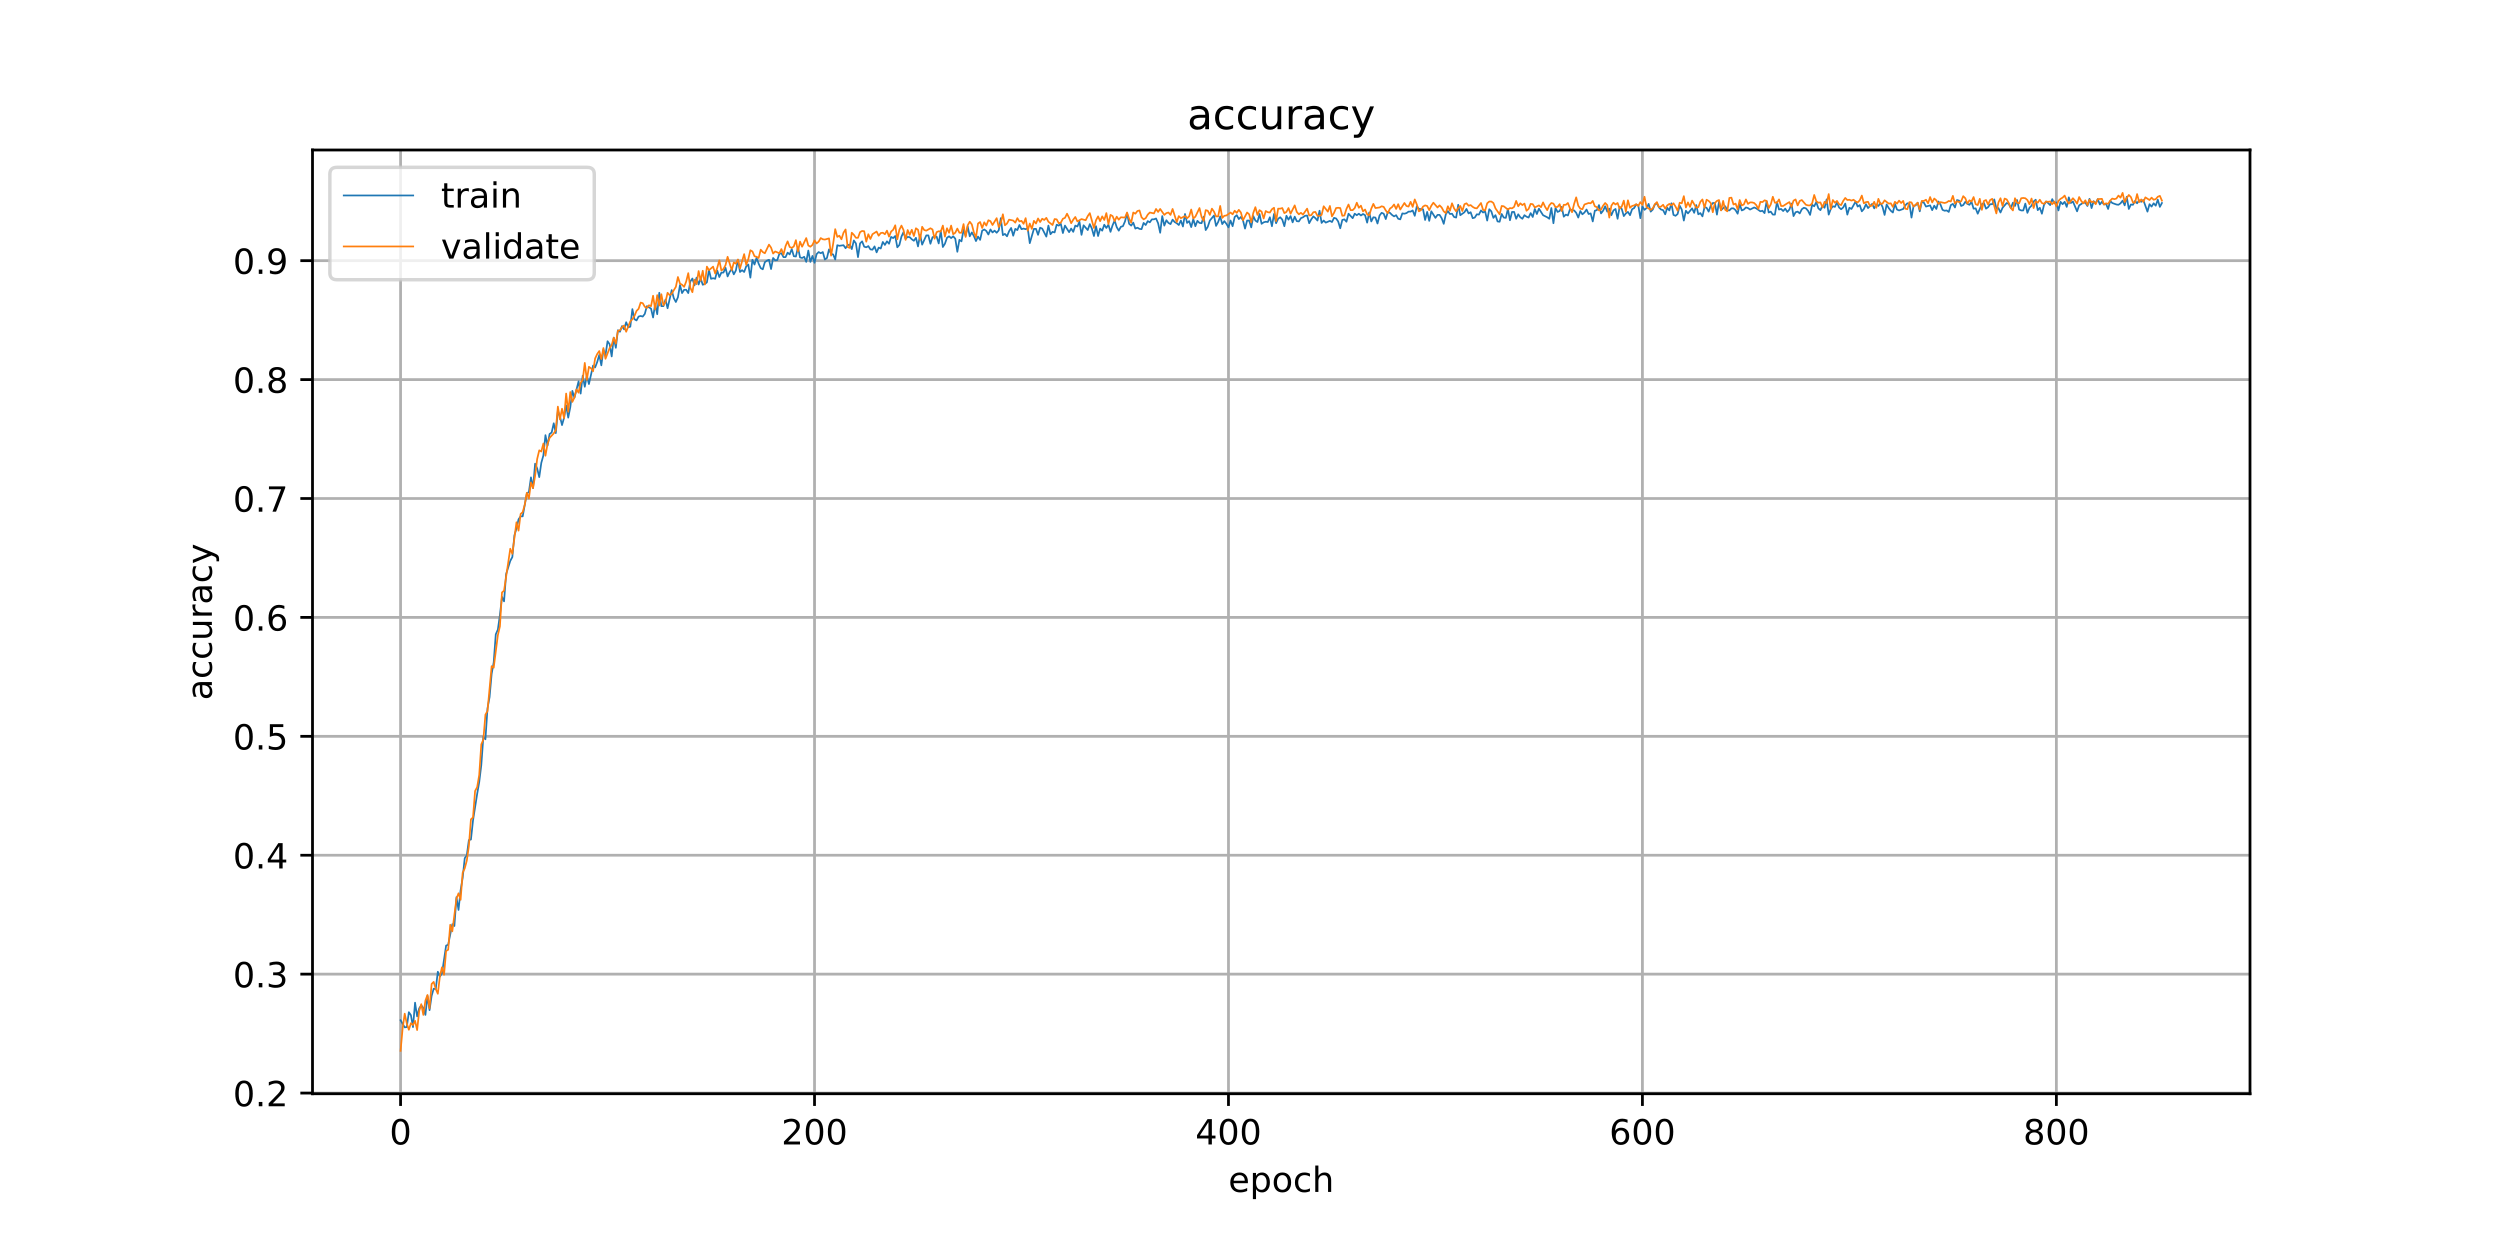 <?xml version="1.0" encoding="utf-8" standalone="no"?>
<!DOCTYPE svg PUBLIC "-//W3C//DTD SVG 1.1//EN"
  "http://www.w3.org/Graphics/SVG/1.1/DTD/svg11.dtd">
<!-- Created with matplotlib (https://matplotlib.org/) -->
<svg height="360pt" version="1.1" viewBox="0 0 720 360" width="720pt" xmlns="http://www.w3.org/2000/svg" xmlns:xlink="http://www.w3.org/1999/xlink">
 <defs>
  <style type="text/css">
*{stroke-linecap:butt;stroke-linejoin:round;}
  </style>
 </defs>
 <g id="figure_1">
  <g id="patch_1">
   <path d="M 0 360 
L 720 360 
L 720 0 
L 0 0 
z
" style="fill:#ffffff;"/>
  </g>
  <g id="axes_1">
   <g id="patch_2">
    <path d="M 90 315 
L 648 315 
L 648 43.2 
L 90 43.2 
z
" style="fill:#ffffff;"/>
   </g>
   <g id="matplotlib.axis_1">
    <g id="xtick_1">
     <g id="line2d_1">
      <path clip-path="url(#p6f09dc4eda)" d="M 115.364 315 
L 115.364 43.2 
" style="fill:none;stroke:#b0b0b0;stroke-linecap:square;stroke-width:0.8;"/>
     </g>
     <g id="line2d_2">
      <defs>
       <path d="M 0 0 
L 0 3.5 
" id="m62b776a622" style="stroke:#000000;stroke-width:0.8;"/>
      </defs>
      <g>
       <use style="stroke:#000000;stroke-width:0.8;" x="115.364" xlink:href="#m62b776a622" y="315"/>
      </g>
     </g>
     <g id="text_1">
      <!-- 0 -->
      <defs>
       <path d="M 31.781 66.406 
Q 24.172 66.406 20.328 58.906 
Q 16.5 51.422 16.5 36.375 
Q 16.5 21.391 20.328 13.891 
Q 24.172 6.391 31.781 6.391 
Q 39.453 6.391 43.281 13.891 
Q 47.125 21.391 47.125 36.375 
Q 47.125 51.422 43.281 58.906 
Q 39.453 66.406 31.781 66.406 
z
M 31.781 74.219 
Q 44.047 74.219 50.516 64.516 
Q 56.984 54.828 56.984 36.375 
Q 56.984 17.969 50.516 8.266 
Q 44.047 -1.422 31.781 -1.422 
Q 19.531 -1.422 13.062 8.266 
Q 6.594 17.969 6.594 36.375 
Q 6.594 54.828 13.062 64.516 
Q 19.531 74.219 31.781 74.219 
z
" id="DejaVuSans-48"/>
      </defs>
      <g transform="translate(112.182 329.598)scale(0.1 -0.1)">
       <use xlink:href="#DejaVuSans-48"/>
      </g>
     </g>
    </g>
    <g id="xtick_2">
     <g id="line2d_3">
      <path clip-path="url(#p6f09dc4eda)" d="M 234.582 315 
L 234.582 43.2 
" style="fill:none;stroke:#b0b0b0;stroke-linecap:square;stroke-width:0.8;"/>
     </g>
     <g id="line2d_4">
      <g>
       <use style="stroke:#000000;stroke-width:0.8;" x="234.582" xlink:href="#m62b776a622" y="315"/>
      </g>
     </g>
     <g id="text_2">
      <!-- 200 -->
      <defs>
       <path d="M 19.188 8.297 
L 53.609 8.297 
L 53.609 0 
L 7.328 0 
L 7.328 8.297 
Q 12.938 14.109 22.625 23.891 
Q 32.328 33.688 34.812 36.531 
Q 39.547 41.844 41.422 45.531 
Q 43.312 49.219 43.312 52.781 
Q 43.312 58.594 39.234 62.25 
Q 35.156 65.922 28.609 65.922 
Q 23.969 65.922 18.812 64.312 
Q 13.672 62.703 7.812 59.422 
L 7.812 69.391 
Q 13.766 71.781 18.938 73 
Q 24.125 74.219 28.422 74.219 
Q 39.75 74.219 46.484 68.547 
Q 53.219 62.891 53.219 53.422 
Q 53.219 48.922 51.531 44.891 
Q 49.859 40.875 45.406 35.406 
Q 44.188 33.984 37.641 27.219 
Q 31.109 20.453 19.188 8.297 
z
" id="DejaVuSans-50"/>
      </defs>
      <g transform="translate(225.038 329.598)scale(0.1 -0.1)">
       <use xlink:href="#DejaVuSans-50"/>
       <use x="63.623" xlink:href="#DejaVuSans-48"/>
       <use x="127.246" xlink:href="#DejaVuSans-48"/>
      </g>
     </g>
    </g>
    <g id="xtick_3">
     <g id="line2d_5">
      <path clip-path="url(#p6f09dc4eda)" d="M 353.8 315 
L 353.8 43.2 
" style="fill:none;stroke:#b0b0b0;stroke-linecap:square;stroke-width:0.8;"/>
     </g>
     <g id="line2d_6">
      <g>
       <use style="stroke:#000000;stroke-width:0.8;" x="353.8" xlink:href="#m62b776a622" y="315"/>
      </g>
     </g>
     <g id="text_3">
      <!-- 400 -->
      <defs>
       <path d="M 37.797 64.312 
L 12.891 25.391 
L 37.797 25.391 
z
M 35.203 72.906 
L 47.609 72.906 
L 47.609 25.391 
L 58.016 25.391 
L 58.016 17.188 
L 47.609 17.188 
L 47.609 0 
L 37.797 0 
L 37.797 17.188 
L 4.891 17.188 
L 4.891 26.703 
z
" id="DejaVuSans-52"/>
      </defs>
      <g transform="translate(344.256 329.598)scale(0.1 -0.1)">
       <use xlink:href="#DejaVuSans-52"/>
       <use x="63.623" xlink:href="#DejaVuSans-48"/>
       <use x="127.246" xlink:href="#DejaVuSans-48"/>
      </g>
     </g>
    </g>
    <g id="xtick_4">
     <g id="line2d_7">
      <path clip-path="url(#p6f09dc4eda)" d="M 473.018 315 
L 473.018 43.2 
" style="fill:none;stroke:#b0b0b0;stroke-linecap:square;stroke-width:0.8;"/>
     </g>
     <g id="line2d_8">
      <g>
       <use style="stroke:#000000;stroke-width:0.8;" x="473.018" xlink:href="#m62b776a622" y="315"/>
      </g>
     </g>
     <g id="text_4">
      <!-- 600 -->
      <defs>
       <path d="M 33.016 40.375 
Q 26.375 40.375 22.484 35.828 
Q 18.609 31.297 18.609 23.391 
Q 18.609 15.531 22.484 10.953 
Q 26.375 6.391 33.016 6.391 
Q 39.656 6.391 43.531 10.953 
Q 47.406 15.531 47.406 23.391 
Q 47.406 31.297 43.531 35.828 
Q 39.656 40.375 33.016 40.375 
z
M 52.594 71.297 
L 52.594 62.312 
Q 48.875 64.062 45.094 64.984 
Q 41.312 65.922 37.594 65.922 
Q 27.828 65.922 22.672 59.328 
Q 17.531 52.734 16.797 39.406 
Q 19.672 43.656 24.016 45.922 
Q 28.375 48.188 33.594 48.188 
Q 44.578 48.188 50.953 41.516 
Q 57.328 34.859 57.328 23.391 
Q 57.328 12.156 50.688 5.359 
Q 44.047 -1.422 33.016 -1.422 
Q 20.359 -1.422 13.672 8.266 
Q 6.984 17.969 6.984 36.375 
Q 6.984 53.656 15.188 63.938 
Q 23.391 74.219 37.203 74.219 
Q 40.922 74.219 44.703 73.484 
Q 48.484 72.75 52.594 71.297 
z
" id="DejaVuSans-54"/>
      </defs>
      <g transform="translate(463.474 329.598)scale(0.1 -0.1)">
       <use xlink:href="#DejaVuSans-54"/>
       <use x="63.623" xlink:href="#DejaVuSans-48"/>
       <use x="127.246" xlink:href="#DejaVuSans-48"/>
      </g>
     </g>
    </g>
    <g id="xtick_5">
     <g id="line2d_9">
      <path clip-path="url(#p6f09dc4eda)" d="M 592.236 315 
L 592.236 43.2 
" style="fill:none;stroke:#b0b0b0;stroke-linecap:square;stroke-width:0.8;"/>
     </g>
     <g id="line2d_10">
      <g>
       <use style="stroke:#000000;stroke-width:0.8;" x="592.236" xlink:href="#m62b776a622" y="315"/>
      </g>
     </g>
     <g id="text_5">
      <!-- 800 -->
      <defs>
       <path d="M 31.781 34.625 
Q 24.75 34.625 20.719 30.859 
Q 16.703 27.094 16.703 20.516 
Q 16.703 13.922 20.719 10.156 
Q 24.75 6.391 31.781 6.391 
Q 38.812 6.391 42.859 10.172 
Q 46.922 13.969 46.922 20.516 
Q 46.922 27.094 42.891 30.859 
Q 38.875 34.625 31.781 34.625 
z
M 21.922 38.812 
Q 15.578 40.375 12.031 44.719 
Q 8.5 49.078 8.5 55.328 
Q 8.5 64.062 14.719 69.141 
Q 20.953 74.219 31.781 74.219 
Q 42.672 74.219 48.875 69.141 
Q 55.078 64.062 55.078 55.328 
Q 55.078 49.078 51.531 44.719 
Q 48 40.375 41.703 38.812 
Q 48.828 37.156 52.797 32.312 
Q 56.781 27.484 56.781 20.516 
Q 56.781 9.906 50.312 4.234 
Q 43.844 -1.422 31.781 -1.422 
Q 19.734 -1.422 13.25 4.234 
Q 6.781 9.906 6.781 20.516 
Q 6.781 27.484 10.781 32.312 
Q 14.797 37.156 21.922 38.812 
z
M 18.312 54.391 
Q 18.312 48.734 21.844 45.562 
Q 25.391 42.391 31.781 42.391 
Q 38.141 42.391 41.719 45.562 
Q 45.312 48.734 45.312 54.391 
Q 45.312 60.062 41.719 63.234 
Q 38.141 66.406 31.781 66.406 
Q 25.391 66.406 21.844 63.234 
Q 18.312 60.062 18.312 54.391 
z
" id="DejaVuSans-56"/>
      </defs>
      <g transform="translate(582.692 329.598)scale(0.1 -0.1)">
       <use xlink:href="#DejaVuSans-56"/>
       <use x="63.623" xlink:href="#DejaVuSans-48"/>
       <use x="127.246" xlink:href="#DejaVuSans-48"/>
      </g>
     </g>
    </g>
    <g id="text_6">
     <!-- epoch -->
     <defs>
      <path d="M 56.203 29.594 
L 56.203 25.203 
L 14.891 25.203 
Q 15.484 15.922 20.484 11.062 
Q 25.484 6.203 34.422 6.203 
Q 39.594 6.203 44.453 7.469 
Q 49.312 8.734 54.109 11.281 
L 54.109 2.781 
Q 49.266 0.734 44.188 -0.344 
Q 39.109 -1.422 33.891 -1.422 
Q 20.797 -1.422 13.156 6.188 
Q 5.516 13.812 5.516 26.812 
Q 5.516 40.234 12.766 48.109 
Q 20.016 56 32.328 56 
Q 43.359 56 49.781 48.891 
Q 56.203 41.797 56.203 29.594 
z
M 47.219 32.234 
Q 47.125 39.594 43.094 43.984 
Q 39.062 48.391 32.422 48.391 
Q 24.906 48.391 20.391 44.141 
Q 15.875 39.891 15.188 32.172 
z
" id="DejaVuSans-101"/>
      <path d="M 18.109 8.203 
L 18.109 -20.797 
L 9.078 -20.797 
L 9.078 54.688 
L 18.109 54.688 
L 18.109 46.391 
Q 20.953 51.266 25.266 53.625 
Q 29.594 56 35.594 56 
Q 45.562 56 51.781 48.094 
Q 58.016 40.188 58.016 27.297 
Q 58.016 14.406 51.781 6.484 
Q 45.562 -1.422 35.594 -1.422 
Q 29.594 -1.422 25.266 0.953 
Q 20.953 3.328 18.109 8.203 
z
M 48.688 27.297 
Q 48.688 37.203 44.609 42.844 
Q 40.531 48.484 33.406 48.484 
Q 26.266 48.484 22.188 42.844 
Q 18.109 37.203 18.109 27.297 
Q 18.109 17.391 22.188 11.75 
Q 26.266 6.109 33.406 6.109 
Q 40.531 6.109 44.609 11.75 
Q 48.688 17.391 48.688 27.297 
z
" id="DejaVuSans-112"/>
      <path d="M 30.609 48.391 
Q 23.391 48.391 19.188 42.75 
Q 14.984 37.109 14.984 27.297 
Q 14.984 17.484 19.156 11.844 
Q 23.344 6.203 30.609 6.203 
Q 37.797 6.203 41.984 11.859 
Q 46.188 17.531 46.188 27.297 
Q 46.188 37.016 41.984 42.703 
Q 37.797 48.391 30.609 48.391 
z
M 30.609 56 
Q 42.328 56 49.016 48.375 
Q 55.719 40.766 55.719 27.297 
Q 55.719 13.875 49.016 6.219 
Q 42.328 -1.422 30.609 -1.422 
Q 18.844 -1.422 12.172 6.219 
Q 5.516 13.875 5.516 27.297 
Q 5.516 40.766 12.172 48.375 
Q 18.844 56 30.609 56 
z
" id="DejaVuSans-111"/>
      <path d="M 48.781 52.594 
L 48.781 44.188 
Q 44.969 46.297 41.141 47.344 
Q 37.312 48.391 33.406 48.391 
Q 24.656 48.391 19.812 42.844 
Q 14.984 37.312 14.984 27.297 
Q 14.984 17.281 19.812 11.734 
Q 24.656 6.203 33.406 6.203 
Q 37.312 6.203 41.141 7.25 
Q 44.969 8.297 48.781 10.406 
L 48.781 2.094 
Q 45.016 0.344 40.984 -0.531 
Q 36.969 -1.422 32.422 -1.422 
Q 20.062 -1.422 12.781 6.344 
Q 5.516 14.109 5.516 27.297 
Q 5.516 40.672 12.859 48.328 
Q 20.219 56 33.016 56 
Q 37.156 56 41.109 55.141 
Q 45.062 54.297 48.781 52.594 
z
" id="DejaVuSans-99"/>
      <path d="M 54.891 33.016 
L 54.891 0 
L 45.906 0 
L 45.906 32.719 
Q 45.906 40.484 42.875 44.328 
Q 39.844 48.188 33.797 48.188 
Q 26.516 48.188 22.312 43.547 
Q 18.109 38.922 18.109 30.906 
L 18.109 0 
L 9.078 0 
L 9.078 75.984 
L 18.109 75.984 
L 18.109 46.188 
Q 21.344 51.125 25.703 53.562 
Q 30.078 56 35.797 56 
Q 45.219 56 50.047 50.172 
Q 54.891 44.344 54.891 33.016 
z
" id="DejaVuSans-104"/>
     </defs>
     <g transform="translate(353.772 343.277)scale(0.1 -0.1)">
      <use xlink:href="#DejaVuSans-101"/>
      <use x="61.523" xlink:href="#DejaVuSans-112"/>
      <use x="125" xlink:href="#DejaVuSans-111"/>
      <use x="186.182" xlink:href="#DejaVuSans-99"/>
      <use x="241.162" xlink:href="#DejaVuSans-104"/>
     </g>
    </g>
   </g>
   <g id="matplotlib.axis_2">
    <g id="ytick_1">
     <g id="line2d_11">
      <path clip-path="url(#p6f09dc4eda)" d="M 90 314.803 
L 648 314.803 
" style="fill:none;stroke:#b0b0b0;stroke-linecap:square;stroke-width:0.8;"/>
     </g>
     <g id="line2d_12">
      <defs>
       <path d="M 0 0 
L -3.5 0 
" id="m7dd19c4227" style="stroke:#000000;stroke-width:0.8;"/>
      </defs>
      <g>
       <use style="stroke:#000000;stroke-width:0.8;" x="90" xlink:href="#m7dd19c4227" y="314.803"/>
      </g>
     </g>
     <g id="text_7">
      <!-- 0.2 -->
      <defs>
       <path d="M 10.688 12.406 
L 21 12.406 
L 21 0 
L 10.688 0 
z
" id="DejaVuSans-46"/>
      </defs>
      <g transform="translate(67.097 318.602)scale(0.1 -0.1)">
       <use xlink:href="#DejaVuSans-48"/>
       <use x="63.623" xlink:href="#DejaVuSans-46"/>
       <use x="95.41" xlink:href="#DejaVuSans-50"/>
      </g>
     </g>
    </g>
    <g id="ytick_2">
     <g id="line2d_13">
      <path clip-path="url(#p6f09dc4eda)" d="M 90 280.556 
L 648 280.556 
" style="fill:none;stroke:#b0b0b0;stroke-linecap:square;stroke-width:0.8;"/>
     </g>
     <g id="line2d_14">
      <g>
       <use style="stroke:#000000;stroke-width:0.8;" x="90" xlink:href="#m7dd19c4227" y="280.556"/>
      </g>
     </g>
     <g id="text_8">
      <!-- 0.3 -->
      <defs>
       <path d="M 40.578 39.312 
Q 47.656 37.797 51.625 33 
Q 55.609 28.219 55.609 21.188 
Q 55.609 10.406 48.188 4.484 
Q 40.766 -1.422 27.094 -1.422 
Q 22.516 -1.422 17.656 -0.516 
Q 12.797 0.391 7.625 2.203 
L 7.625 11.719 
Q 11.719 9.328 16.594 8.109 
Q 21.484 6.891 26.812 6.891 
Q 36.078 6.891 40.938 10.547 
Q 45.797 14.203 45.797 21.188 
Q 45.797 27.641 41.281 31.266 
Q 36.766 34.906 28.719 34.906 
L 20.219 34.906 
L 20.219 43.016 
L 29.109 43.016 
Q 36.375 43.016 40.234 45.922 
Q 44.094 48.828 44.094 54.297 
Q 44.094 59.906 40.109 62.906 
Q 36.141 65.922 28.719 65.922 
Q 24.656 65.922 20.016 65.031 
Q 15.375 64.156 9.812 62.312 
L 9.812 71.094 
Q 15.438 72.656 20.344 73.438 
Q 25.25 74.219 29.594 74.219 
Q 40.828 74.219 47.359 69.109 
Q 53.906 64.016 53.906 55.328 
Q 53.906 49.266 50.438 45.094 
Q 46.969 40.922 40.578 39.312 
z
" id="DejaVuSans-51"/>
      </defs>
      <g transform="translate(67.097 284.355)scale(0.1 -0.1)">
       <use xlink:href="#DejaVuSans-48"/>
       <use x="63.623" xlink:href="#DejaVuSans-46"/>
       <use x="95.41" xlink:href="#DejaVuSans-51"/>
      </g>
     </g>
    </g>
    <g id="ytick_3">
     <g id="line2d_15">
      <path clip-path="url(#p6f09dc4eda)" d="M 90 246.309 
L 648 246.309 
" style="fill:none;stroke:#b0b0b0;stroke-linecap:square;stroke-width:0.8;"/>
     </g>
     <g id="line2d_16">
      <g>
       <use style="stroke:#000000;stroke-width:0.8;" x="90" xlink:href="#m7dd19c4227" y="246.309"/>
      </g>
     </g>
     <g id="text_9">
      <!-- 0.4 -->
      <g transform="translate(67.097 250.109)scale(0.1 -0.1)">
       <use xlink:href="#DejaVuSans-48"/>
       <use x="63.623" xlink:href="#DejaVuSans-46"/>
       <use x="95.41" xlink:href="#DejaVuSans-52"/>
      </g>
     </g>
    </g>
    <g id="ytick_4">
     <g id="line2d_17">
      <path clip-path="url(#p6f09dc4eda)" d="M 90 212.063 
L 648 212.063 
" style="fill:none;stroke:#b0b0b0;stroke-linecap:square;stroke-width:0.8;"/>
     </g>
     <g id="line2d_18">
      <g>
       <use style="stroke:#000000;stroke-width:0.8;" x="90" xlink:href="#m7dd19c4227" y="212.063"/>
      </g>
     </g>
     <g id="text_10">
      <!-- 0.5 -->
      <defs>
       <path d="M 10.797 72.906 
L 49.516 72.906 
L 49.516 64.594 
L 19.828 64.594 
L 19.828 46.734 
Q 21.969 47.469 24.109 47.828 
Q 26.266 48.188 28.422 48.188 
Q 40.625 48.188 47.75 41.5 
Q 54.891 34.812 54.891 23.391 
Q 54.891 11.625 47.562 5.094 
Q 40.234 -1.422 26.906 -1.422 
Q 22.312 -1.422 17.547 -0.641 
Q 12.797 0.141 7.719 1.703 
L 7.719 11.625 
Q 12.109 9.234 16.797 8.062 
Q 21.484 6.891 26.703 6.891 
Q 35.156 6.891 40.078 11.328 
Q 45.016 15.766 45.016 23.391 
Q 45.016 31 40.078 35.438 
Q 35.156 39.891 26.703 39.891 
Q 22.75 39.891 18.812 39.016 
Q 14.891 38.141 10.797 36.281 
z
" id="DejaVuSans-53"/>
      </defs>
      <g transform="translate(67.097 215.862)scale(0.1 -0.1)">
       <use xlink:href="#DejaVuSans-48"/>
       <use x="63.623" xlink:href="#DejaVuSans-46"/>
       <use x="95.41" xlink:href="#DejaVuSans-53"/>
      </g>
     </g>
    </g>
    <g id="ytick_5">
     <g id="line2d_19">
      <path clip-path="url(#p6f09dc4eda)" d="M 90 177.816 
L 648 177.816 
" style="fill:none;stroke:#b0b0b0;stroke-linecap:square;stroke-width:0.8;"/>
     </g>
     <g id="line2d_20">
      <g>
       <use style="stroke:#000000;stroke-width:0.8;" x="90" xlink:href="#m7dd19c4227" y="177.816"/>
      </g>
     </g>
     <g id="text_11">
      <!-- 0.6 -->
      <g transform="translate(67.097 181.615)scale(0.1 -0.1)">
       <use xlink:href="#DejaVuSans-48"/>
       <use x="63.623" xlink:href="#DejaVuSans-46"/>
       <use x="95.41" xlink:href="#DejaVuSans-54"/>
      </g>
     </g>
    </g>
    <g id="ytick_6">
     <g id="line2d_21">
      <path clip-path="url(#p6f09dc4eda)" d="M 90 143.569 
L 648 143.569 
" style="fill:none;stroke:#b0b0b0;stroke-linecap:square;stroke-width:0.8;"/>
     </g>
     <g id="line2d_22">
      <g>
       <use style="stroke:#000000;stroke-width:0.8;" x="90" xlink:href="#m7dd19c4227" y="143.569"/>
      </g>
     </g>
     <g id="text_12">
      <!-- 0.7 -->
      <defs>
       <path d="M 8.203 72.906 
L 55.078 72.906 
L 55.078 68.703 
L 28.609 0 
L 18.312 0 
L 43.219 64.594 
L 8.203 64.594 
z
" id="DejaVuSans-55"/>
      </defs>
      <g transform="translate(67.097 147.368)scale(0.1 -0.1)">
       <use xlink:href="#DejaVuSans-48"/>
       <use x="63.623" xlink:href="#DejaVuSans-46"/>
       <use x="95.41" xlink:href="#DejaVuSans-55"/>
      </g>
     </g>
    </g>
    <g id="ytick_7">
     <g id="line2d_23">
      <path clip-path="url(#p6f09dc4eda)" d="M 90 109.322 
L 648 109.322 
" style="fill:none;stroke:#b0b0b0;stroke-linecap:square;stroke-width:0.8;"/>
     </g>
     <g id="line2d_24">
      <g>
       <use style="stroke:#000000;stroke-width:0.8;" x="90" xlink:href="#m7dd19c4227" y="109.322"/>
      </g>
     </g>
     <g id="text_13">
      <!-- 0.8 -->
      <g transform="translate(67.097 113.121)scale(0.1 -0.1)">
       <use xlink:href="#DejaVuSans-48"/>
       <use x="63.623" xlink:href="#DejaVuSans-46"/>
       <use x="95.41" xlink:href="#DejaVuSans-56"/>
      </g>
     </g>
    </g>
    <g id="ytick_8">
     <g id="line2d_25">
      <path clip-path="url(#p6f09dc4eda)" d="M 90 75.075 
L 648 75.075 
" style="fill:none;stroke:#b0b0b0;stroke-linecap:square;stroke-width:0.8;"/>
     </g>
     <g id="line2d_26">
      <g>
       <use style="stroke:#000000;stroke-width:0.8;" x="90" xlink:href="#m7dd19c4227" y="75.075"/>
      </g>
     </g>
     <g id="text_14">
      <!-- 0.9 -->
      <defs>
       <path d="M 10.984 1.516 
L 10.984 10.5 
Q 14.703 8.734 18.5 7.812 
Q 22.312 6.891 25.984 6.891 
Q 35.75 6.891 40.891 13.453 
Q 46.047 20.016 46.781 33.406 
Q 43.953 29.203 39.594 26.953 
Q 35.25 24.703 29.984 24.703 
Q 19.047 24.703 12.672 31.312 
Q 6.297 37.938 6.297 49.422 
Q 6.297 60.641 12.938 67.422 
Q 19.578 74.219 30.609 74.219 
Q 43.266 74.219 49.922 64.516 
Q 56.594 54.828 56.594 36.375 
Q 56.594 19.141 48.406 8.859 
Q 40.234 -1.422 26.422 -1.422 
Q 22.703 -1.422 18.891 -0.688 
Q 15.094 0.047 10.984 1.516 
z
M 30.609 32.422 
Q 37.25 32.422 41.125 36.953 
Q 45.016 41.5 45.016 49.422 
Q 45.016 57.281 41.125 61.844 
Q 37.25 66.406 30.609 66.406 
Q 23.969 66.406 20.094 61.844 
Q 16.219 57.281 16.219 49.422 
Q 16.219 41.5 20.094 36.953 
Q 23.969 32.422 30.609 32.422 
z
" id="DejaVuSans-57"/>
      </defs>
      <g transform="translate(67.097 78.874)scale(0.1 -0.1)">
       <use xlink:href="#DejaVuSans-48"/>
       <use x="63.623" xlink:href="#DejaVuSans-46"/>
       <use x="95.41" xlink:href="#DejaVuSans-57"/>
      </g>
     </g>
    </g>
    <g id="text_15">
     <!-- accuracy -->
     <defs>
      <path d="M 34.281 27.484 
Q 23.391 27.484 19.188 25 
Q 14.984 22.516 14.984 16.5 
Q 14.984 11.719 18.141 8.906 
Q 21.297 6.109 26.703 6.109 
Q 34.188 6.109 38.703 11.406 
Q 43.219 16.703 43.219 25.484 
L 43.219 27.484 
z
M 52.203 31.203 
L 52.203 0 
L 43.219 0 
L 43.219 8.297 
Q 40.141 3.328 35.547 0.953 
Q 30.953 -1.422 24.312 -1.422 
Q 15.922 -1.422 10.953 3.297 
Q 6 8.016 6 15.922 
Q 6 25.141 12.172 29.828 
Q 18.359 34.516 30.609 34.516 
L 43.219 34.516 
L 43.219 35.406 
Q 43.219 41.609 39.141 45 
Q 35.062 48.391 27.688 48.391 
Q 23 48.391 18.547 47.266 
Q 14.109 46.141 10.016 43.891 
L 10.016 52.203 
Q 14.938 54.109 19.578 55.047 
Q 24.219 56 28.609 56 
Q 40.484 56 46.344 49.844 
Q 52.203 43.703 52.203 31.203 
z
" id="DejaVuSans-97"/>
      <path d="M 8.5 21.578 
L 8.5 54.688 
L 17.484 54.688 
L 17.484 21.922 
Q 17.484 14.156 20.5 10.266 
Q 23.531 6.391 29.594 6.391 
Q 36.859 6.391 41.078 11.031 
Q 45.312 15.672 45.312 23.688 
L 45.312 54.688 
L 54.297 54.688 
L 54.297 0 
L 45.312 0 
L 45.312 8.406 
Q 42.047 3.422 37.719 1 
Q 33.406 -1.422 27.688 -1.422 
Q 18.266 -1.422 13.375 4.438 
Q 8.5 10.297 8.5 21.578 
z
M 31.109 56 
z
" id="DejaVuSans-117"/>
      <path d="M 41.109 46.297 
Q 39.594 47.172 37.812 47.578 
Q 36.031 48 33.891 48 
Q 26.266 48 22.188 43.047 
Q 18.109 38.094 18.109 28.812 
L 18.109 0 
L 9.078 0 
L 9.078 54.688 
L 18.109 54.688 
L 18.109 46.188 
Q 20.953 51.172 25.484 53.578 
Q 30.031 56 36.531 56 
Q 37.453 56 38.578 55.875 
Q 39.703 55.766 41.062 55.516 
z
" id="DejaVuSans-114"/>
      <path d="M 32.172 -5.078 
Q 28.375 -14.844 24.75 -17.812 
Q 21.141 -20.797 15.094 -20.797 
L 7.906 -20.797 
L 7.906 -13.281 
L 13.188 -13.281 
Q 16.891 -13.281 18.938 -11.516 
Q 21 -9.766 23.484 -3.219 
L 25.094 0.875 
L 2.984 54.688 
L 12.5 54.688 
L 29.594 11.922 
L 46.688 54.688 
L 56.203 54.688 
z
" id="DejaVuSans-121"/>
     </defs>
     <g transform="translate(61.017 201.659)rotate(-90)scale(0.1 -0.1)">
      <use xlink:href="#DejaVuSans-97"/>
      <use x="61.279" xlink:href="#DejaVuSans-99"/>
      <use x="116.26" xlink:href="#DejaVuSans-99"/>
      <use x="171.24" xlink:href="#DejaVuSans-117"/>
      <use x="234.619" xlink:href="#DejaVuSans-114"/>
      <use x="275.732" xlink:href="#DejaVuSans-97"/>
      <use x="337.012" xlink:href="#DejaVuSans-99"/>
      <use x="391.992" xlink:href="#DejaVuSans-121"/>
     </g>
    </g>
   </g>
   <g id="line2d_27">
    <path clip-path="url(#p6f09dc4eda)" d="M 115.364 293.827 
L 116.556 295.882 
L 117.152 295.796 
L 117.748 291.515 
L 118.344 292.371 
L 118.94 295.796 
L 119.536 288.775 
L 120.132 292.714 
L 120.728 290.402 
L 121.325 289.546 
L 121.921 290.317 
L 122.517 292.286 
L 123.113 286.806 
L 123.709 290.916 
L 124.305 286.806 
L 124.901 284.751 
L 125.497 284.837 
L 126.093 279.871 
L 126.689 281.241 
L 127.285 280.385 
L 128.478 272.337 
L 129.074 272.08 
L 130.266 266.173 
L 130.862 266.686 
L 131.458 258.381 
L 132.054 262.063 
L 132.65 256.412 
L 133.246 252.816 
L 133.842 247.166 
L 134.439 246.309 
L 135.035 241.943 
L 135.631 241.772 
L 136.227 236.292 
L 137.419 228.672 
L 138.015 225.248 
L 138.611 220.367 
L 139.207 212.148 
L 139.803 212.919 
L 140.399 204.015 
L 140.996 200.761 
L 141.592 194.083 
L 142.188 190.744 
L 142.784 182.696 
L 143.38 181.326 
L 143.976 177.131 
L 144.572 171.908 
L 145.168 173.192 
L 145.764 165.316 
L 146.956 161.548 
L 147.553 160.435 
L 148.149 154.185 
L 148.745 152.216 
L 149.341 149.562 
L 149.937 148.706 
L 150.533 148.706 
L 151.725 142.113 
L 152.321 141.685 
L 152.917 137.49 
L 153.513 140.572 
L 154.109 133.552 
L 154.706 134.922 
L 155.302 137.404 
L 155.898 133.295 
L 156.494 131.154 
L 157.09 125.332 
L 157.686 128.329 
L 158.282 124.99 
L 158.878 124.562 
L 159.474 121.908 
L 160.07 124.733 
L 160.666 118.312 
L 161.263 119.939 
L 161.859 122.421 
L 162.455 120.281 
L 163.051 116.771 
L 163.647 120.281 
L 164.243 117.284 
L 164.839 112.576 
L 165.435 114.545 
L 166.627 109.836 
L 167.223 113.346 
L 167.82 108.209 
L 168.416 111.377 
L 169.012 108.209 
L 169.608 110.606 
L 170.8 105.298 
L 171.396 105.812 
L 171.992 104.271 
L 172.588 102.216 
L 173.184 105.212 
L 173.78 100.76 
L 174.377 102.301 
L 174.973 98.277 
L 175.569 99.134 
L 176.165 102.644 
L 176.761 97.25 
L 177.357 100.161 
L 177.953 95.11 
L 178.549 95.538 
L 179.145 93.911 
L 179.741 94.853 
L 180.337 92.798 
L 180.934 94.253 
L 181.53 94.082 
L 182.126 89.031 
L 182.722 91.942 
L 183.318 92.284 
L 183.914 91.171 
L 184.51 91 
L 185.106 91.171 
L 185.702 90.401 
L 186.298 88.175 
L 187.491 88.86 
L 188.087 91.428 
L 188.683 87.575 
L 189.279 90.486 
L 189.875 84.322 
L 190.471 88.175 
L 191.067 88.175 
L 191.663 86.291 
L 192.259 88.774 
L 193.451 83.551 
L 194.048 85.863 
L 194.644 86.976 
L 195.24 85.606 
L 195.836 82.096 
L 196.432 84.408 
L 197.028 83.466 
L 197.624 83.466 
L 198.22 84.408 
L 198.816 81.068 
L 199.412 80.212 
L 200.008 82.181 
L 200.605 79.955 
L 201.201 81.925 
L 201.797 80.212 
L 202.393 82.01 
L 202.989 81.753 
L 203.585 81.325 
L 204.181 77.729 
L 204.777 80.298 
L 205.373 80.127 
L 205.969 80.298 
L 206.565 77.901 
L 207.162 79.784 
L 207.758 78.5 
L 208.354 78.5 
L 208.95 77.13 
L 209.546 79.613 
L 210.142 78.329 
L 210.738 77.473 
L 211.334 79.014 
L 211.93 77.901 
L 212.526 74.818 
L 213.122 78.329 
L 213.719 77.815 
L 214.315 78.329 
L 214.911 76.702 
L 215.507 76.188 
L 216.103 79.955 
L 216.699 74.818 
L 217.295 76.188 
L 217.891 74.219 
L 218.487 75.931 
L 219.083 77.216 
L 219.679 77.558 
L 220.276 75.503 
L 220.872 75.075 
L 221.468 74.818 
L 222.064 77.473 
L 222.66 74.305 
L 223.256 74.99 
L 223.852 74.904 
L 224.448 73.106 
L 225.044 72.935 
L 225.64 74.048 
L 226.236 74.048 
L 226.832 72.764 
L 227.429 73.277 
L 228.025 71.736 
L 228.621 73.791 
L 229.217 73.877 
L 229.813 71.222 
L 230.409 74.133 
L 231.005 74.305 
L 231.601 73.962 
L 232.197 75.418 
L 232.793 72.164 
L 233.389 75.418 
L 233.986 73.705 
L 234.582 75.675 
L 235.178 73.192 
L 235.774 72.592 
L 236.37 72.935 
L 236.966 72.592 
L 237.562 74.733 
L 238.158 74.305 
L 238.754 71.822 
L 239.35 73.106 
L 239.946 73.277 
L 240.543 74.733 
L 241.139 70.623 
L 241.735 70.794 
L 242.927 70.623 
L 243.523 71.479 
L 244.119 70.623 
L 244.715 70.452 
L 245.311 71.736 
L 245.907 69.253 
L 246.503 70.109 
L 247.1 74.048 
L 247.696 70.109 
L 248.292 69.51 
L 248.888 71.051 
L 249.484 71.222 
L 250.08 70.88 
L 250.676 71.822 
L 251.272 71.907 
L 251.868 70.966 
L 252.464 72.678 
L 253.06 71.308 
L 253.657 71.565 
L 254.253 69.681 
L 254.849 70.538 
L 255.445 69.51 
L 256.041 70.195 
L 256.637 68.226 
L 257.233 68.568 
L 257.829 67.969 
L 258.425 71.222 
L 259.021 70.538 
L 259.617 68.14 
L 260.214 66.856 
L 260.81 68.74 
L 261.406 68.226 
L 262.002 68.311 
L 262.598 68.911 
L 263.194 69.339 
L 263.79 68.483 
L 264.386 70.966 
L 264.982 67.627 
L 265.578 70.452 
L 266.771 67.798 
L 267.367 67.798 
L 267.963 70.195 
L 268.559 68.311 
L 269.155 68.14 
L 269.751 68.14 
L 270.347 70.109 
L 270.943 66.514 
L 271.539 71.137 
L 272.135 70.195 
L 272.731 68.483 
L 273.328 68.055 
L 273.924 68.568 
L 274.52 68.055 
L 275.116 68.74 
L 275.712 72.507 
L 276.308 69.082 
L 276.904 69.51 
L 277.5 66.171 
L 278.096 67.883 
L 278.692 65.229 
L 279.288 68.055 
L 279.885 66.942 
L 280.481 67.969 
L 281.077 69.425 
L 281.673 68.14 
L 282.269 69.082 
L 282.865 66.428 
L 283.461 66.085 
L 284.057 66.514 
L 284.653 67.541 
L 285.249 66.085 
L 285.845 66.942 
L 286.442 66.428 
L 287.038 67.027 
L 287.634 66.342 
L 288.23 62.832 
L 288.826 67.712 
L 289.422 67.37 
L 290.018 68.055 
L 290.614 66.599 
L 291.21 65.657 
L 291.806 67.883 
L 292.402 65.914 
L 292.999 66.257 
L 293.595 64.801 
L 294.191 66 
L 294.787 65.829 
L 295.383 66 
L 295.979 65.743 
L 296.575 70.024 
L 297.767 65.914 
L 298.363 65.914 
L 298.959 67.627 
L 299.555 65.572 
L 300.152 65.829 
L 301.344 68.14 
L 301.94 64.972 
L 302.536 67.455 
L 303.132 66.77 
L 303.728 66.942 
L 304.324 64.716 
L 304.92 64.972 
L 305.516 64.459 
L 306.112 67.113 
L 306.709 64.972 
L 307.901 66.856 
L 308.497 65.829 
L 309.093 66.77 
L 309.689 64.972 
L 310.285 65.229 
L 310.881 63.859 
L 311.477 67.627 
L 312.073 64.887 
L 313.266 66.257 
L 313.862 64.544 
L 314.458 65.829 
L 315.054 67.969 
L 315.65 65.144 
L 316.246 67.969 
L 316.842 65.829 
L 317.438 66.428 
L 318.034 64.716 
L 318.63 65.657 
L 319.226 64.716 
L 319.823 66.77 
L 320.419 64.887 
L 321.015 63.517 
L 321.611 65.401 
L 322.207 66.428 
L 322.803 65.315 
L 323.399 65.144 
L 323.995 63.774 
L 324.591 61.462 
L 325.187 64.459 
L 325.783 64.972 
L 326.38 64.116 
L 326.976 65.829 
L 327.572 65.572 
L 328.168 65.914 
L 328.764 66 
L 329.36 64.202 
L 329.956 64.801 
L 330.552 63.688 
L 331.148 64.031 
L 331.744 63.174 
L 332.34 63.174 
L 332.937 62.918 
L 333.533 64.287 
L 334.129 67.027 
L 334.725 62.233 
L 335.321 64.972 
L 335.917 63.431 
L 336.513 64.202 
L 337.109 64.544 
L 337.705 63.26 
L 338.301 63.945 
L 338.897 64.287 
L 339.494 64.801 
L 340.09 63.517 
L 340.686 65.229 
L 341.282 61.633 
L 341.878 64.202 
L 342.474 63.688 
L 343.07 65.401 
L 343.666 63.089 
L 344.262 65.144 
L 344.858 63.603 
L 345.454 64.202 
L 346.051 64.287 
L 346.647 62.404 
L 347.243 66.257 
L 347.839 65.315 
L 348.435 63.517 
L 349.627 62.061 
L 350.223 65.058 
L 350.819 63.945 
L 351.415 62.318 
L 352.011 64.544 
L 352.608 63.688 
L 353.204 64.459 
L 353.8 65.486 
L 354.396 63.517 
L 354.992 65.144 
L 355.588 62.49 
L 356.184 61.976 
L 356.78 63.089 
L 357.376 62.49 
L 357.972 63.431 
L 358.568 65.829 
L 359.165 63.517 
L 359.761 63.517 
L 360.357 65.486 
L 360.953 62.233 
L 361.549 63.517 
L 362.145 63.945 
L 362.741 61.633 
L 363.337 64.459 
L 363.933 64.031 
L 364.529 63.859 
L 365.125 63.945 
L 365.722 62.575 
L 366.318 65.144 
L 366.914 61.633 
L 367.51 64.287 
L 368.106 63.003 
L 368.702 62.575 
L 369.298 63.26 
L 369.894 65.144 
L 370.49 62.147 
L 371.086 63.26 
L 371.682 62.233 
L 372.278 64.031 
L 372.875 62.404 
L 373.471 63.688 
L 374.067 63.774 
L 374.663 62.832 
L 375.259 62.575 
L 375.855 62.147 
L 376.451 62.061 
L 377.047 64.287 
L 377.643 63.174 
L 378.239 62.318 
L 378.835 62.832 
L 379.432 63.517 
L 380.028 60.692 
L 380.624 64.202 
L 381.22 63.517 
L 381.816 64.116 
L 383.008 63.603 
L 383.604 63.945 
L 384.2 62.746 
L 384.796 62.918 
L 385.392 63.774 
L 385.989 65.743 
L 386.585 63.346 
L 387.181 63.174 
L 387.777 63.859 
L 388.373 61.548 
L 389.565 62.832 
L 390.161 61.548 
L 390.757 61.976 
L 391.353 61.548 
L 391.949 62.061 
L 392.546 61.633 
L 393.142 61.976 
L 393.738 64.116 
L 394.334 61.205 
L 394.93 63.774 
L 395.526 62.575 
L 396.122 62.661 
L 396.718 64.373 
L 397.314 62.061 
L 397.91 61.291 
L 398.506 61.548 
L 399.103 63.089 
L 399.699 61.034 
L 400.295 61.291 
L 400.891 61.89 
L 401.487 62.318 
L 402.083 61.976 
L 402.679 63.003 
L 403.275 63.174 
L 403.871 61.462 
L 404.467 61.548 
L 405.063 61.377 
L 405.66 60.948 
L 406.256 60.948 
L 406.852 60.606 
L 407.448 62.147 
L 408.044 59.407 
L 408.64 60.178 
L 409.832 60.263 
L 410.428 63.346 
L 411.024 61.034 
L 411.62 63.603 
L 412.217 60.863 
L 413.409 62.746 
L 414.005 61.89 
L 414.601 61.89 
L 415.197 62.832 
L 415.793 64.459 
L 416.389 61.719 
L 416.985 60.777 
L 417.581 61.633 
L 418.177 61.548 
L 418.774 62.49 
L 419.37 62.661 
L 419.966 58.979 
L 420.562 61.976 
L 421.754 61.12 
L 422.35 60.178 
L 422.946 61.462 
L 423.542 61.12 
L 424.138 62.832 
L 424.734 62.661 
L 425.331 61.719 
L 425.927 61.805 
L 426.523 60.606 
L 427.119 61.205 
L 427.715 60.863 
L 428.311 63.517 
L 428.907 60.263 
L 429.503 60.863 
L 430.099 62.746 
L 430.695 61.976 
L 431.291 63.774 
L 431.888 63.859 
L 432.484 61.633 
L 433.08 62.661 
L 433.676 62.746 
L 434.272 60.178 
L 434.868 63.431 
L 435.464 61.034 
L 436.06 61.034 
L 436.656 63.003 
L 437.252 61.719 
L 437.848 62.575 
L 438.445 63.003 
L 439.041 61.976 
L 439.637 62.404 
L 440.233 62.661 
L 440.829 61.377 
L 441.425 62.49 
L 442.021 60.178 
L 442.617 61.633 
L 443.213 60.092 
L 444.405 61.976 
L 445.598 62.575 
L 446.194 63.003 
L 446.79 59.921 
L 447.386 64.287 
L 447.982 59.921 
L 448.578 61.034 
L 449.174 60.777 
L 449.77 59.579 
L 450.366 62.404 
L 450.962 61.805 
L 451.558 62.061 
L 452.155 60.263 
L 452.751 60.52 
L 453.347 60.606 
L 453.943 61.291 
L 454.539 62.661 
L 455.135 60.777 
L 455.731 61.719 
L 456.327 61.205 
L 456.923 60.349 
L 457.519 61.633 
L 458.115 61.462 
L 458.712 63.774 
L 459.308 60.692 
L 459.904 60.52 
L 460.5 59.065 
L 461.096 61.462 
L 461.692 60.692 
L 462.288 59.407 
L 462.884 60.948 
L 463.48 60.092 
L 464.076 61.976 
L 464.672 60.606 
L 465.269 60.178 
L 465.865 63.003 
L 466.461 59.579 
L 467.057 60.178 
L 467.653 62.233 
L 468.249 61.462 
L 468.845 61.034 
L 469.441 61.976 
L 470.037 60.263 
L 470.633 59.921 
L 471.229 58.894 
L 471.826 59.15 
L 472.422 62.832 
L 473.018 59.493 
L 473.614 60.435 
L 474.21 59.921 
L 474.806 58.722 
L 475.402 60.948 
L 475.998 60.349 
L 476.594 58.894 
L 477.19 58.551 
L 477.786 59.75 
L 478.383 60.349 
L 478.979 60.52 
L 479.575 61.719 
L 480.171 59.835 
L 480.767 60.606 
L 481.363 58.551 
L 481.959 61.89 
L 482.555 62.147 
L 483.151 61.633 
L 483.747 59.236 
L 484.343 60.349 
L 484.94 63.517 
L 485.536 60.692 
L 486.132 61.462 
L 487.324 60.007 
L 487.92 61.291 
L 488.516 59.065 
L 489.112 61.719 
L 489.708 61.377 
L 490.304 62.318 
L 490.9 59.664 
L 491.497 59.835 
L 492.093 60.948 
L 492.689 59.236 
L 493.285 58.466 
L 493.881 58.466 
L 494.477 61.805 
L 495.073 58.123 
L 495.669 60.52 
L 496.861 59.407 
L 497.457 60.52 
L 498.054 60.606 
L 498.65 60.007 
L 499.246 60.007 
L 499.842 60.52 
L 500.438 61.548 
L 501.034 58.808 
L 501.63 60.606 
L 502.226 60.349 
L 502.822 59.75 
L 503.418 59.921 
L 504.014 60.349 
L 505.207 59.75 
L 505.803 60.007 
L 506.995 60.863 
L 507.591 60.692 
L 508.187 61.377 
L 508.783 57.952 
L 509.379 61.205 
L 509.975 60.948 
L 510.571 61.805 
L 511.168 61.805 
L 511.764 58.209 
L 512.36 60.349 
L 512.956 60.178 
L 513.552 60.777 
L 514.148 60.092 
L 514.744 61.034 
L 515.34 60.349 
L 515.936 58.637 
L 516.532 62.233 
L 517.128 61.12 
L 517.724 60.948 
L 518.321 61.462 
L 518.917 60.263 
L 519.513 59.835 
L 520.109 60.007 
L 520.705 60.692 
L 521.301 61.89 
L 521.897 58.979 
L 522.493 59.407 
L 523.089 58.209 
L 523.685 60.007 
L 524.281 60.52 
L 524.878 59.236 
L 525.474 59.835 
L 526.07 57.438 
L 526.666 61.805 
L 527.262 60.178 
L 527.858 59.407 
L 528.454 59.579 
L 529.05 58.294 
L 529.646 59.75 
L 530.242 60.263 
L 530.838 59.75 
L 531.435 58.637 
L 532.031 61.805 
L 532.627 59.835 
L 533.223 60.178 
L 534.415 58.037 
L 535.011 59.493 
L 535.607 59.065 
L 536.203 60.863 
L 536.799 60.178 
L 537.395 58.808 
L 537.992 59.921 
L 539.184 58.722 
L 539.78 60.007 
L 540.376 58.894 
L 540.972 59.322 
L 541.568 58.466 
L 542.164 59.579 
L 542.76 61.89 
L 543.356 58.894 
L 543.952 59.921 
L 544.549 60.692 
L 545.145 61.205 
L 545.741 58.722 
L 546.337 60.349 
L 546.933 60.606 
L 548.125 60.178 
L 548.721 59.15 
L 549.317 58.551 
L 549.913 58.637 
L 550.509 62.661 
L 551.106 59.322 
L 551.702 59.15 
L 552.298 58.38 
L 552.894 60.863 
L 553.49 58.037 
L 554.086 58.38 
L 554.682 59.493 
L 555.874 59.15 
L 556.47 60.52 
L 557.066 59.236 
L 557.663 60.178 
L 558.259 58.037 
L 558.855 58.894 
L 559.451 60.435 
L 560.047 60.692 
L 560.643 60.606 
L 561.239 61.034 
L 561.835 59.065 
L 562.431 58.722 
L 563.027 59.75 
L 563.623 57.609 
L 564.22 57.781 
L 564.816 59.322 
L 565.412 59.065 
L 566.008 58.123 
L 566.604 58.722 
L 567.2 58.979 
L 567.796 58.123 
L 568.392 60.092 
L 568.988 60.007 
L 569.584 61.548 
L 570.777 58.808 
L 571.373 58.466 
L 571.969 60.092 
L 572.565 59.664 
L 573.161 58.808 
L 573.757 58.808 
L 574.353 57.438 
L 574.949 60.007 
L 575.545 59.921 
L 576.141 61.205 
L 576.737 59.835 
L 577.93 58.466 
L 578.526 58.722 
L 579.122 59.921 
L 579.718 58.38 
L 580.314 59.322 
L 580.91 57.609 
L 581.506 60.349 
L 582.102 60.606 
L 582.698 60.606 
L 583.294 58.637 
L 583.891 61.291 
L 584.487 59.835 
L 585.083 59.236 
L 585.679 58.037 
L 586.275 57.524 
L 586.871 60.52 
L 587.467 59.835 
L 588.063 61.548 
L 588.659 59.065 
L 589.255 58.037 
L 589.851 58.466 
L 590.447 59.065 
L 591.044 57.353 
L 591.64 58.551 
L 592.236 58.294 
L 592.832 60.606 
L 593.428 58.123 
L 594.024 58.808 
L 594.62 58.123 
L 595.216 59.579 
L 595.812 56.839 
L 596.408 58.466 
L 597.004 58.037 
L 598.197 60.863 
L 598.793 59.15 
L 599.985 58.38 
L 600.581 58.38 
L 601.177 59.322 
L 601.773 57.267 
L 602.369 59.921 
L 602.965 57.952 
L 603.561 58.551 
L 604.158 57.353 
L 604.754 58.894 
L 605.35 58.123 
L 605.946 58.894 
L 606.542 58.722 
L 607.138 60.178 
L 607.734 57.866 
L 608.33 58.466 
L 609.522 58.894 
L 610.118 58.979 
L 610.715 58.551 
L 611.311 57.781 
L 611.907 59.15 
L 612.503 56.668 
L 613.099 60.178 
L 613.695 58.894 
L 614.291 58.979 
L 614.887 57.866 
L 615.483 58.551 
L 616.079 57.695 
L 616.675 58.123 
L 617.272 57.609 
L 618.464 60.948 
L 619.06 58.808 
L 619.656 59.493 
L 620.252 58.551 
L 620.848 59.236 
L 621.444 57.524 
L 622.04 59.579 
L 622.636 58.466 
L 622.636 58.466 
" style="fill:none;stroke:#1f77b4;stroke-linecap:square;stroke-width:0.5;"/>
   </g>
   <g id="line2d_28">
    <path clip-path="url(#p6f09dc4eda)" d="M 115.364 302.645 
L 115.96 296.139 
L 116.556 291.943 
L 117.152 294.769 
L 117.748 296.567 
L 118.344 294.683 
L 118.94 295.197 
L 119.536 293.998 
L 120.132 296.652 
L 120.728 291.173 
L 121.325 289.204 
L 121.921 292.286 
L 122.517 288.176 
L 123.113 286.549 
L 123.709 290.402 
L 124.305 283.382 
L 124.901 282.782 
L 125.497 284.837 
L 126.093 286.207 
L 126.689 281.156 
L 127.285 278.587 
L 127.882 280.727 
L 128.478 273.878 
L 129.074 273.536 
L 129.67 266.344 
L 130.266 268.227 
L 131.458 258.81 
L 132.054 257.268 
L 132.65 259.152 
L 133.246 251.361 
L 133.842 250.077 
L 134.439 247.851 
L 135.035 243.655 
L 135.631 235.95 
L 136.227 235.436 
L 136.823 227.816 
L 137.419 226.703 
L 138.015 223.193 
L 138.611 214.374 
L 139.207 213.004 
L 139.803 205.813 
L 140.399 204.785 
L 141.592 191.857 
L 142.188 192.285 
L 143.38 182.953 
L 143.976 180.384 
L 144.572 170.624 
L 145.168 170.11 
L 146.956 158.038 
L 147.553 159.494 
L 148.745 150.418 
L 149.341 152.816 
L 149.937 148.021 
L 150.533 147.507 
L 151.129 145.367 
L 151.725 141.942 
L 152.321 143.569 
L 152.917 138.946 
L 153.513 140.572 
L 154.109 137.062 
L 154.706 132.182 
L 155.302 129.699 
L 155.898 130.041 
L 156.494 127.73 
L 157.09 131.24 
L 157.686 127.901 
L 158.282 126.103 
L 159.474 124.819 
L 160.07 123.877 
L 160.666 117.113 
L 161.263 120.795 
L 161.859 117.713 
L 162.455 120.452 
L 163.051 113.346 
L 163.647 118.569 
L 164.243 112.918 
L 164.839 115.743 
L 165.435 114.459 
L 166.031 112.147 
L 166.627 113.089 
L 167.223 110.264 
L 167.82 109.408 
L 168.416 104.528 
L 169.012 109.408 
L 169.608 105.641 
L 170.204 106.069 
L 170.8 106.925 
L 171.396 103.243 
L 171.992 101.959 
L 172.588 101.103 
L 173.184 103.414 
L 173.78 100.247 
L 174.377 103.329 
L 175.569 100.247 
L 176.165 99.39 
L 176.761 97.25 
L 177.357 98.962 
L 177.953 95.281 
L 178.549 95.11 
L 179.145 94.253 
L 179.741 93.74 
L 180.337 95.538 
L 181.53 92.541 
L 182.126 91.942 
L 182.722 91 
L 183.318 89.545 
L 183.914 88.945 
L 184.51 87.147 
L 185.106 87.318 
L 185.702 88.346 
L 186.298 88.688 
L 186.894 87.918 
L 187.491 88.175 
L 188.087 85.178 
L 188.683 89.116 
L 189.279 85.007 
L 189.875 88.003 
L 190.471 84.75 
L 191.067 87.918 
L 191.663 86.976 
L 192.259 84.322 
L 192.855 85.007 
L 193.451 84.579 
L 194.644 82.61 
L 195.24 79.784 
L 195.836 81.668 
L 196.432 82.01 
L 197.028 82.61 
L 197.624 81.068 
L 198.22 78.671 
L 198.816 82.866 
L 199.412 84.151 
L 200.008 80.555 
L 200.605 81.839 
L 201.201 78.072 
L 201.797 80.812 
L 202.393 77.986 
L 202.989 81.925 
L 203.585 76.788 
L 204.181 77.815 
L 205.373 76.788 
L 205.969 78.757 
L 206.565 77.13 
L 207.162 74.99 
L 207.758 77.901 
L 208.354 77.473 
L 208.95 76.359 
L 209.546 73.962 
L 210.738 77.815 
L 211.334 75.589 
L 211.93 75.931 
L 212.526 74.733 
L 213.122 77.301 
L 214.315 73.192 
L 214.911 76.274 
L 215.507 74.647 
L 216.103 72.079 
L 216.699 72.421 
L 217.295 73.791 
L 217.891 73.962 
L 218.487 74.305 
L 219.083 71.907 
L 219.679 72.592 
L 220.276 72.935 
L 221.468 70.452 
L 222.064 71.308 
L 222.66 73.02 
L 223.256 72.421 
L 224.448 72.935 
L 225.044 71.736 
L 225.64 73.363 
L 226.236 70.88 
L 226.832 69.51 
L 227.429 71.137 
L 228.025 71.394 
L 228.621 70.966 
L 229.217 69.168 
L 229.813 72.421 
L 230.409 69.596 
L 231.005 71.051 
L 232.197 68.568 
L 232.793 70.709 
L 233.389 71.051 
L 233.986 70.538 
L 234.582 69.253 
L 235.178 70.109 
L 235.774 69.596 
L 236.37 68.568 
L 236.966 68.911 
L 237.562 68.996 
L 238.754 68.654 
L 239.35 73.62 
L 239.946 70.195 
L 240.543 66 
L 241.139 68.226 
L 241.735 67.883 
L 242.331 68.911 
L 242.927 67.027 
L 243.523 66.085 
L 244.119 71.137 
L 244.715 71.394 
L 245.311 67.027 
L 245.907 67.627 
L 246.503 68.483 
L 247.1 68.483 
L 247.696 66.856 
L 248.292 66.514 
L 248.888 66.599 
L 249.484 69.596 
L 250.08 67.455 
L 250.676 68.825 
L 251.272 67.455 
L 252.464 66.685 
L 253.06 67.883 
L 253.657 67.113 
L 254.253 67.027 
L 254.849 67.455 
L 255.445 66.428 
L 256.041 68.14 
L 256.637 66.685 
L 257.233 66.171 
L 257.829 64.887 
L 258.425 68.911 
L 259.021 66.171 
L 259.617 64.972 
L 260.214 66.257 
L 260.81 69.082 
L 261.406 66.257 
L 262.002 67.627 
L 262.598 66.171 
L 263.194 67.969 
L 263.79 65.743 
L 264.386 66.171 
L 264.982 69.082 
L 265.578 65.315 
L 266.174 66.257 
L 266.771 66.428 
L 267.963 65.743 
L 268.559 66.085 
L 269.155 68.74 
L 269.751 66.856 
L 270.347 66.599 
L 270.943 66.685 
L 271.539 64.972 
L 272.135 68.14 
L 272.731 65.743 
L 273.328 67.027 
L 273.924 64.972 
L 274.52 67.455 
L 275.116 67.027 
L 275.712 65.829 
L 276.308 67.027 
L 276.904 67.027 
L 277.5 64.544 
L 278.096 68.226 
L 278.692 64.887 
L 279.288 63.859 
L 279.885 64.63 
L 280.481 66.942 
L 281.077 68.397 
L 281.673 64.373 
L 282.269 63.945 
L 282.865 65.657 
L 283.461 64.031 
L 284.057 64.972 
L 284.653 63.431 
L 285.249 63.688 
L 285.845 64.801 
L 287.038 62.832 
L 287.634 65.401 
L 288.23 64.202 
L 288.826 61.719 
L 289.422 64.887 
L 290.018 64.373 
L 290.614 63.26 
L 291.806 63.517 
L 292.402 64.116 
L 292.999 62.832 
L 293.595 63.774 
L 294.191 63.603 
L 294.787 64.459 
L 295.383 62.832 
L 295.979 66.428 
L 296.575 64.373 
L 297.171 65.914 
L 297.767 63.603 
L 298.363 64.373 
L 298.959 62.918 
L 299.555 63.945 
L 300.152 63.003 
L 300.748 63.346 
L 301.344 62.746 
L 301.94 63.859 
L 303.132 64.801 
L 303.728 63.089 
L 304.324 63.174 
L 304.92 64.287 
L 305.516 64.116 
L 306.112 63.003 
L 306.709 62.746 
L 307.305 61.548 
L 307.901 62.746 
L 308.497 64.287 
L 309.093 63.26 
L 309.689 62.49 
L 310.285 63.774 
L 311.477 63.089 
L 312.669 63.431 
L 313.266 62.233 
L 313.862 61.377 
L 315.054 65.657 
L 315.65 63.431 
L 316.246 62.318 
L 316.842 63.688 
L 317.438 62.318 
L 318.034 63.346 
L 318.63 61.377 
L 319.226 64.544 
L 319.823 61.89 
L 320.419 62.233 
L 321.015 63.688 
L 321.611 62.404 
L 322.207 63.26 
L 322.803 62.575 
L 323.995 62.661 
L 324.591 61.205 
L 325.187 63.003 
L 325.783 64.116 
L 326.38 61.205 
L 326.976 61.548 
L 327.572 60.777 
L 328.168 60.606 
L 328.764 62.575 
L 329.36 63.174 
L 329.956 62.832 
L 330.552 61.805 
L 331.148 61.205 
L 332.34 61.462 
L 332.937 60.178 
L 333.533 61.034 
L 334.129 60.178 
L 335.321 61.89 
L 335.917 61.377 
L 336.513 61.205 
L 337.109 61.89 
L 337.705 60.178 
L 338.897 63.945 
L 339.494 62.233 
L 340.09 62.832 
L 341.282 62.233 
L 341.878 62.832 
L 342.474 62.318 
L 343.07 60.349 
L 343.666 62.918 
L 344.262 62.404 
L 345.454 59.921 
L 346.051 62.49 
L 346.647 63.603 
L 347.243 60.52 
L 347.839 60.692 
L 348.435 61.89 
L 349.031 60.092 
L 349.627 60.948 
L 350.223 62.318 
L 350.819 62.318 
L 351.415 59.322 
L 352.011 62.746 
L 352.608 62.147 
L 353.204 62.061 
L 354.396 61.205 
L 354.992 61.719 
L 355.588 60.692 
L 356.184 61.291 
L 356.78 60.435 
L 357.376 61.205 
L 357.972 63.431 
L 359.165 61.205 
L 359.761 61.719 
L 360.357 64.031 
L 360.953 61.291 
L 361.549 59.664 
L 362.145 61.89 
L 362.741 60.52 
L 363.337 60.948 
L 363.933 62.918 
L 364.529 60.777 
L 365.125 61.12 
L 365.722 61.205 
L 366.318 60.263 
L 366.914 59.835 
L 367.51 63.688 
L 368.106 60.092 
L 368.702 60.092 
L 369.298 59.921 
L 369.894 61.377 
L 370.49 61.034 
L 371.086 59.921 
L 371.682 61.548 
L 372.875 59.15 
L 373.471 61.034 
L 374.067 61.719 
L 374.663 61.291 
L 375.259 61.805 
L 376.451 60.092 
L 377.047 62.061 
L 377.643 61.976 
L 378.239 61.12 
L 378.835 61.034 
L 379.432 62.147 
L 380.028 62.147 
L 380.624 61.89 
L 381.22 59.407 
L 382.412 60.948 
L 383.008 59.322 
L 383.604 62.318 
L 384.2 61.291 
L 384.796 59.921 
L 385.392 59.835 
L 385.989 59.921 
L 386.585 62.147 
L 387.181 62.061 
L 387.777 60.178 
L 388.373 58.894 
L 388.969 60.52 
L 389.565 60.52 
L 390.161 59.921 
L 390.757 58.38 
L 391.353 59.835 
L 391.949 59.236 
L 392.546 60.863 
L 393.142 60.349 
L 393.738 61.719 
L 394.334 62.061 
L 394.93 60.092 
L 395.526 58.722 
L 396.122 59.921 
L 397.314 59.75 
L 397.91 59.407 
L 398.506 59.579 
L 399.103 60.606 
L 399.699 61.377 
L 400.295 60.092 
L 400.891 59.664 
L 401.487 58.894 
L 402.083 60.178 
L 402.679 58.808 
L 403.275 60.349 
L 404.467 58.466 
L 405.063 59.322 
L 405.66 59.493 
L 406.256 58.123 
L 406.852 59.579 
L 407.448 57.438 
L 408.044 58.894 
L 408.64 60.863 
L 409.236 60.52 
L 409.832 59.493 
L 410.428 59.15 
L 411.024 59.322 
L 411.62 60.52 
L 412.217 59.236 
L 412.813 58.38 
L 414.005 59.75 
L 414.601 59.15 
L 415.197 59.75 
L 415.793 60.863 
L 416.389 61.377 
L 416.985 59.407 
L 417.581 60.692 
L 418.177 58.551 
L 418.774 60.007 
L 419.37 60.863 
L 419.966 59.921 
L 420.562 59.322 
L 421.158 60.777 
L 421.754 58.808 
L 422.35 58.551 
L 422.946 59.236 
L 423.542 59.065 
L 424.138 59.579 
L 424.734 59.921 
L 425.331 60.007 
L 426.523 58.466 
L 427.119 60.435 
L 427.715 60.606 
L 428.311 58.551 
L 428.907 58.037 
L 429.503 58.037 
L 430.099 58.466 
L 430.695 60.007 
L 431.888 61.719 
L 432.484 59.322 
L 433.08 59.407 
L 434.272 60.349 
L 434.868 59.921 
L 435.464 60.007 
L 436.06 59.579 
L 436.656 57.866 
L 437.252 59.407 
L 437.848 58.551 
L 438.445 59.065 
L 439.041 58.637 
L 439.637 60.692 
L 440.233 60.178 
L 440.829 58.722 
L 441.425 58.808 
L 442.021 59.75 
L 443.213 59.15 
L 443.809 59.664 
L 444.405 58.294 
L 445.001 59.579 
L 445.598 60.52 
L 446.194 59.15 
L 446.79 58.466 
L 447.386 58.637 
L 447.982 59.664 
L 448.578 59.579 
L 449.174 58.808 
L 449.77 60.777 
L 450.366 58.979 
L 450.962 58.979 
L 451.558 58.466 
L 452.155 60.007 
L 452.751 61.12 
L 453.347 58.722 
L 453.943 56.839 
L 454.539 59.236 
L 455.135 60.092 
L 455.731 60.263 
L 456.327 58.894 
L 457.519 58.466 
L 458.115 58.551 
L 458.712 57.866 
L 459.308 59.407 
L 459.904 59.664 
L 460.5 60.606 
L 461.096 60.349 
L 461.692 59.236 
L 462.288 58.466 
L 462.884 59.065 
L 463.48 62.661 
L 464.076 59.236 
L 464.672 58.38 
L 465.269 58.894 
L 465.865 58.466 
L 466.461 60.092 
L 467.057 59.493 
L 467.653 57.781 
L 468.249 60.948 
L 468.845 57.695 
L 469.441 59.835 
L 470.037 59.322 
L 470.633 59.15 
L 471.229 58.808 
L 471.826 59.322 
L 472.422 58.209 
L 473.018 58.979 
L 473.614 56.668 
L 474.21 59.664 
L 475.402 60.435 
L 475.998 60.007 
L 476.594 58.808 
L 477.19 58.209 
L 477.786 59.664 
L 478.383 59.493 
L 478.979 58.979 
L 479.575 60.092 
L 480.171 59.15 
L 480.767 58.722 
L 481.363 59.15 
L 481.959 58.551 
L 482.555 59.493 
L 483.151 60.692 
L 483.747 58.38 
L 484.343 58.551 
L 484.94 56.496 
L 485.536 59.75 
L 486.132 58.294 
L 486.728 59.579 
L 487.324 57.781 
L 488.516 59.835 
L 489.112 59.664 
L 489.708 58.123 
L 490.304 57.438 
L 490.9 59.835 
L 491.497 57.524 
L 492.093 57.866 
L 492.689 58.466 
L 493.285 61.12 
L 493.881 58.466 
L 494.477 57.866 
L 495.073 57.609 
L 495.669 60.606 
L 496.265 57.866 
L 496.861 60.435 
L 497.457 60.863 
L 498.054 57.01 
L 498.65 56.924 
L 499.246 58.894 
L 499.842 58.637 
L 500.438 60.263 
L 501.034 57.609 
L 501.63 59.15 
L 502.226 58.894 
L 502.822 57.438 
L 503.418 58.722 
L 504.014 58.294 
L 504.611 58.294 
L 505.207 58.466 
L 505.803 59.065 
L 506.399 60.178 
L 506.995 58.123 
L 507.591 58.209 
L 508.187 57.695 
L 508.783 57.866 
L 509.379 59.921 
L 509.975 58.894 
L 510.571 56.668 
L 511.168 58.38 
L 511.764 58.38 
L 512.36 57.438 
L 512.956 59.322 
L 513.552 59.322 
L 514.744 58.551 
L 515.34 58.209 
L 515.936 59.579 
L 516.532 57.781 
L 517.128 57.438 
L 517.724 59.15 
L 518.321 57.866 
L 518.917 57.609 
L 520.109 58.979 
L 520.705 59.15 
L 521.301 59.15 
L 521.897 58.551 
L 522.493 56.154 
L 523.089 57.952 
L 523.685 58.38 
L 524.281 58.294 
L 524.878 59.75 
L 525.474 58.123 
L 526.07 58.551 
L 526.666 55.897 
L 527.262 60.178 
L 527.858 57.609 
L 528.454 58.38 
L 529.05 57.866 
L 529.646 58.808 
L 530.242 59.065 
L 530.838 57.866 
L 531.435 57.01 
L 532.031 57.609 
L 532.627 57.524 
L 533.223 57.781 
L 533.819 57.524 
L 534.415 58.037 
L 535.011 58.294 
L 535.607 57.695 
L 536.203 56.325 
L 536.799 58.551 
L 537.395 58.209 
L 537.992 58.123 
L 538.588 59.407 
L 539.184 59.15 
L 539.78 58.123 
L 540.376 59.835 
L 540.972 57.267 
L 541.568 58.722 
L 542.164 58.637 
L 542.76 57.695 
L 543.952 58.637 
L 544.549 58.551 
L 545.145 59.579 
L 545.741 58.123 
L 546.337 58.637 
L 546.933 57.781 
L 547.529 58.466 
L 548.125 57.866 
L 548.721 60.092 
L 549.317 60.263 
L 549.913 58.209 
L 550.509 58.294 
L 551.106 59.493 
L 552.298 58.38 
L 552.894 60.349 
L 553.49 57.866 
L 554.086 57.866 
L 554.682 57.524 
L 555.278 58.551 
L 555.874 56.753 
L 556.47 58.294 
L 557.066 57.181 
L 557.663 57.695 
L 558.259 58.722 
L 558.855 58.209 
L 560.047 58.466 
L 560.643 58.294 
L 561.239 57.866 
L 561.835 58.037 
L 562.431 56.411 
L 563.027 58.637 
L 563.623 57.952 
L 564.22 58.209 
L 564.816 57.952 
L 565.412 56.496 
L 566.008 57.096 
L 566.604 58.637 
L 567.2 57.695 
L 567.796 58.037 
L 568.392 56.753 
L 568.988 58.808 
L 569.584 59.065 
L 570.18 57.267 
L 570.777 60.435 
L 571.373 57.866 
L 571.969 57.609 
L 572.565 58.894 
L 573.161 57.609 
L 573.757 57.267 
L 574.949 61.462 
L 575.545 58.294 
L 576.141 57.096 
L 576.737 59.322 
L 577.334 57.181 
L 577.93 57.438 
L 578.526 58.466 
L 579.122 59.921 
L 579.718 60.606 
L 580.314 57.096 
L 580.91 58.38 
L 581.506 58.551 
L 582.102 57.096 
L 582.698 57.01 
L 583.294 57.096 
L 583.891 57.609 
L 584.487 58.808 
L 585.083 57.181 
L 585.679 59.921 
L 586.275 57.952 
L 586.871 58.38 
L 587.467 57.524 
L 588.063 58.466 
L 588.659 58.722 
L 589.255 58.037 
L 589.851 58.123 
L 590.447 58.037 
L 591.044 58.808 
L 591.64 58.037 
L 592.236 59.407 
L 592.832 57.866 
L 593.428 57.267 
L 594.024 56.924 
L 594.62 56.325 
L 595.216 57.695 
L 595.812 58.637 
L 597.004 57.096 
L 597.601 57.781 
L 598.197 58.637 
L 598.793 56.753 
L 599.389 57.866 
L 599.985 58.551 
L 600.581 57.695 
L 601.177 59.065 
L 601.773 57.524 
L 602.369 58.209 
L 602.965 58.037 
L 603.561 58.808 
L 604.158 57.353 
L 605.35 57.267 
L 605.946 58.894 
L 606.542 58.551 
L 607.138 58.722 
L 607.734 57.781 
L 608.33 57.181 
L 608.926 57.353 
L 609.522 57.181 
L 610.118 56.325 
L 610.715 56.924 
L 611.311 55.555 
L 611.907 58.209 
L 612.503 57.01 
L 613.099 56.154 
L 613.695 56.753 
L 614.291 58.294 
L 614.887 58.38 
L 615.483 55.897 
L 616.079 58.209 
L 616.675 57.438 
L 617.272 58.123 
L 617.868 56.839 
L 619.06 57.609 
L 619.656 56.924 
L 620.252 57.524 
L 620.848 57.353 
L 621.444 56.668 
L 622.04 56.411 
L 622.636 57.781 
L 622.636 57.781 
" style="fill:none;stroke:#ff7f0e;stroke-linecap:square;stroke-width:0.5;"/>
   </g>
   <g id="patch_3">
    <path d="M 90 315 
L 90 43.2 
" style="fill:none;stroke:#000000;stroke-linecap:square;stroke-linejoin:miter;stroke-width:0.8;"/>
   </g>
   <g id="patch_4">
    <path d="M 648 315 
L 648 43.2 
" style="fill:none;stroke:#000000;stroke-linecap:square;stroke-linejoin:miter;stroke-width:0.8;"/>
   </g>
   <g id="patch_5">
    <path d="M 90 315 
L 648 315 
" style="fill:none;stroke:#000000;stroke-linecap:square;stroke-linejoin:miter;stroke-width:0.8;"/>
   </g>
   <g id="patch_6">
    <path d="M 90 43.2 
L 648 43.2 
" style="fill:none;stroke:#000000;stroke-linecap:square;stroke-linejoin:miter;stroke-width:0.8;"/>
   </g>
   <g id="text_16">
    <!-- accuracy -->
    <g transform="translate(341.929 37.2)scale(0.12 -0.12)">
     <use xlink:href="#DejaVuSans-97"/>
     <use x="61.279" xlink:href="#DejaVuSans-99"/>
     <use x="116.26" xlink:href="#DejaVuSans-99"/>
     <use x="171.24" xlink:href="#DejaVuSans-117"/>
     <use x="234.619" xlink:href="#DejaVuSans-114"/>
     <use x="275.732" xlink:href="#DejaVuSans-97"/>
     <use x="337.012" xlink:href="#DejaVuSans-99"/>
     <use x="391.992" xlink:href="#DejaVuSans-121"/>
    </g>
   </g>
   <g id="legend_1">
    <g id="patch_7">
     <path d="M 97 80.556 
L 169.153 80.556 
Q 171.153 80.556 171.153 78.556 
L 171.153 50.2 
Q 171.153 48.2 169.153 48.2 
L 97 48.2 
Q 95 48.2 95 50.2 
L 95 78.556 
Q 95 80.556 97 80.556 
z
" style="fill:#ffffff;opacity:0.8;stroke:#cccccc;stroke-linejoin:miter;"/>
    </g>
    <g id="line2d_29">
     <path d="M 99 56.298 
L 119 56.298 
" style="fill:none;stroke:#1f77b4;stroke-linecap:square;stroke-width:0.5;"/>
    </g>
    <g id="line2d_30"/>
    <g id="text_17">
     <!-- train -->
     <defs>
      <path d="M 18.312 70.219 
L 18.312 54.688 
L 36.812 54.688 
L 36.812 47.703 
L 18.312 47.703 
L 18.312 18.016 
Q 18.312 11.328 20.141 9.422 
Q 21.969 7.516 27.594 7.516 
L 36.812 7.516 
L 36.812 0 
L 27.594 0 
Q 17.188 0 13.234 3.875 
Q 9.281 7.766 9.281 18.016 
L 9.281 47.703 
L 2.688 47.703 
L 2.688 54.688 
L 9.281 54.688 
L 9.281 70.219 
z
" id="DejaVuSans-116"/>
      <path d="M 9.422 54.688 
L 18.406 54.688 
L 18.406 0 
L 9.422 0 
z
M 9.422 75.984 
L 18.406 75.984 
L 18.406 64.594 
L 9.422 64.594 
z
" id="DejaVuSans-105"/>
      <path d="M 54.891 33.016 
L 54.891 0 
L 45.906 0 
L 45.906 32.719 
Q 45.906 40.484 42.875 44.328 
Q 39.844 48.188 33.797 48.188 
Q 26.516 48.188 22.312 43.547 
Q 18.109 38.922 18.109 30.906 
L 18.109 0 
L 9.078 0 
L 9.078 54.688 
L 18.109 54.688 
L 18.109 46.188 
Q 21.344 51.125 25.703 53.562 
Q 30.078 56 35.797 56 
Q 45.219 56 50.047 50.172 
Q 54.891 44.344 54.891 33.016 
z
" id="DejaVuSans-110"/>
     </defs>
     <g transform="translate(127 59.798)scale(0.1 -0.1)">
      <use xlink:href="#DejaVuSans-116"/>
      <use x="39.209" xlink:href="#DejaVuSans-114"/>
      <use x="80.322" xlink:href="#DejaVuSans-97"/>
      <use x="141.602" xlink:href="#DejaVuSans-105"/>
      <use x="169.385" xlink:href="#DejaVuSans-110"/>
     </g>
    </g>
    <g id="line2d_31">
     <path d="M 99 70.977 
L 119 70.977 
" style="fill:none;stroke:#ff7f0e;stroke-linecap:square;stroke-width:0.5;"/>
    </g>
    <g id="line2d_32"/>
    <g id="text_18">
     <!-- validate -->
     <defs>
      <path d="M 2.984 54.688 
L 12.5 54.688 
L 29.594 8.797 
L 46.688 54.688 
L 56.203 54.688 
L 35.688 0 
L 23.484 0 
z
" id="DejaVuSans-118"/>
      <path d="M 9.422 75.984 
L 18.406 75.984 
L 18.406 0 
L 9.422 0 
z
" id="DejaVuSans-108"/>
      <path d="M 45.406 46.391 
L 45.406 75.984 
L 54.391 75.984 
L 54.391 0 
L 45.406 0 
L 45.406 8.203 
Q 42.578 3.328 38.25 0.953 
Q 33.938 -1.422 27.875 -1.422 
Q 17.969 -1.422 11.734 6.484 
Q 5.516 14.406 5.516 27.297 
Q 5.516 40.188 11.734 48.094 
Q 17.969 56 27.875 56 
Q 33.938 56 38.25 53.625 
Q 42.578 51.266 45.406 46.391 
z
M 14.797 27.297 
Q 14.797 17.391 18.875 11.75 
Q 22.953 6.109 30.078 6.109 
Q 37.203 6.109 41.297 11.75 
Q 45.406 17.391 45.406 27.297 
Q 45.406 37.203 41.297 42.844 
Q 37.203 48.484 30.078 48.484 
Q 22.953 48.484 18.875 42.844 
Q 14.797 37.203 14.797 27.297 
z
" id="DejaVuSans-100"/>
     </defs>
     <g transform="translate(127 74.477)scale(0.1 -0.1)">
      <use xlink:href="#DejaVuSans-118"/>
      <use x="59.18" xlink:href="#DejaVuSans-97"/>
      <use x="120.459" xlink:href="#DejaVuSans-108"/>
      <use x="148.242" xlink:href="#DejaVuSans-105"/>
      <use x="176.025" xlink:href="#DejaVuSans-100"/>
      <use x="239.502" xlink:href="#DejaVuSans-97"/>
      <use x="300.781" xlink:href="#DejaVuSans-116"/>
      <use x="339.99" xlink:href="#DejaVuSans-101"/>
     </g>
    </g>
   </g>
  </g>
 </g>
 <defs>
  <clipPath id="p6f09dc4eda">
   <rect height="271.8" width="558" x="90" y="43.2"/>
  </clipPath>
 </defs>
</svg>

